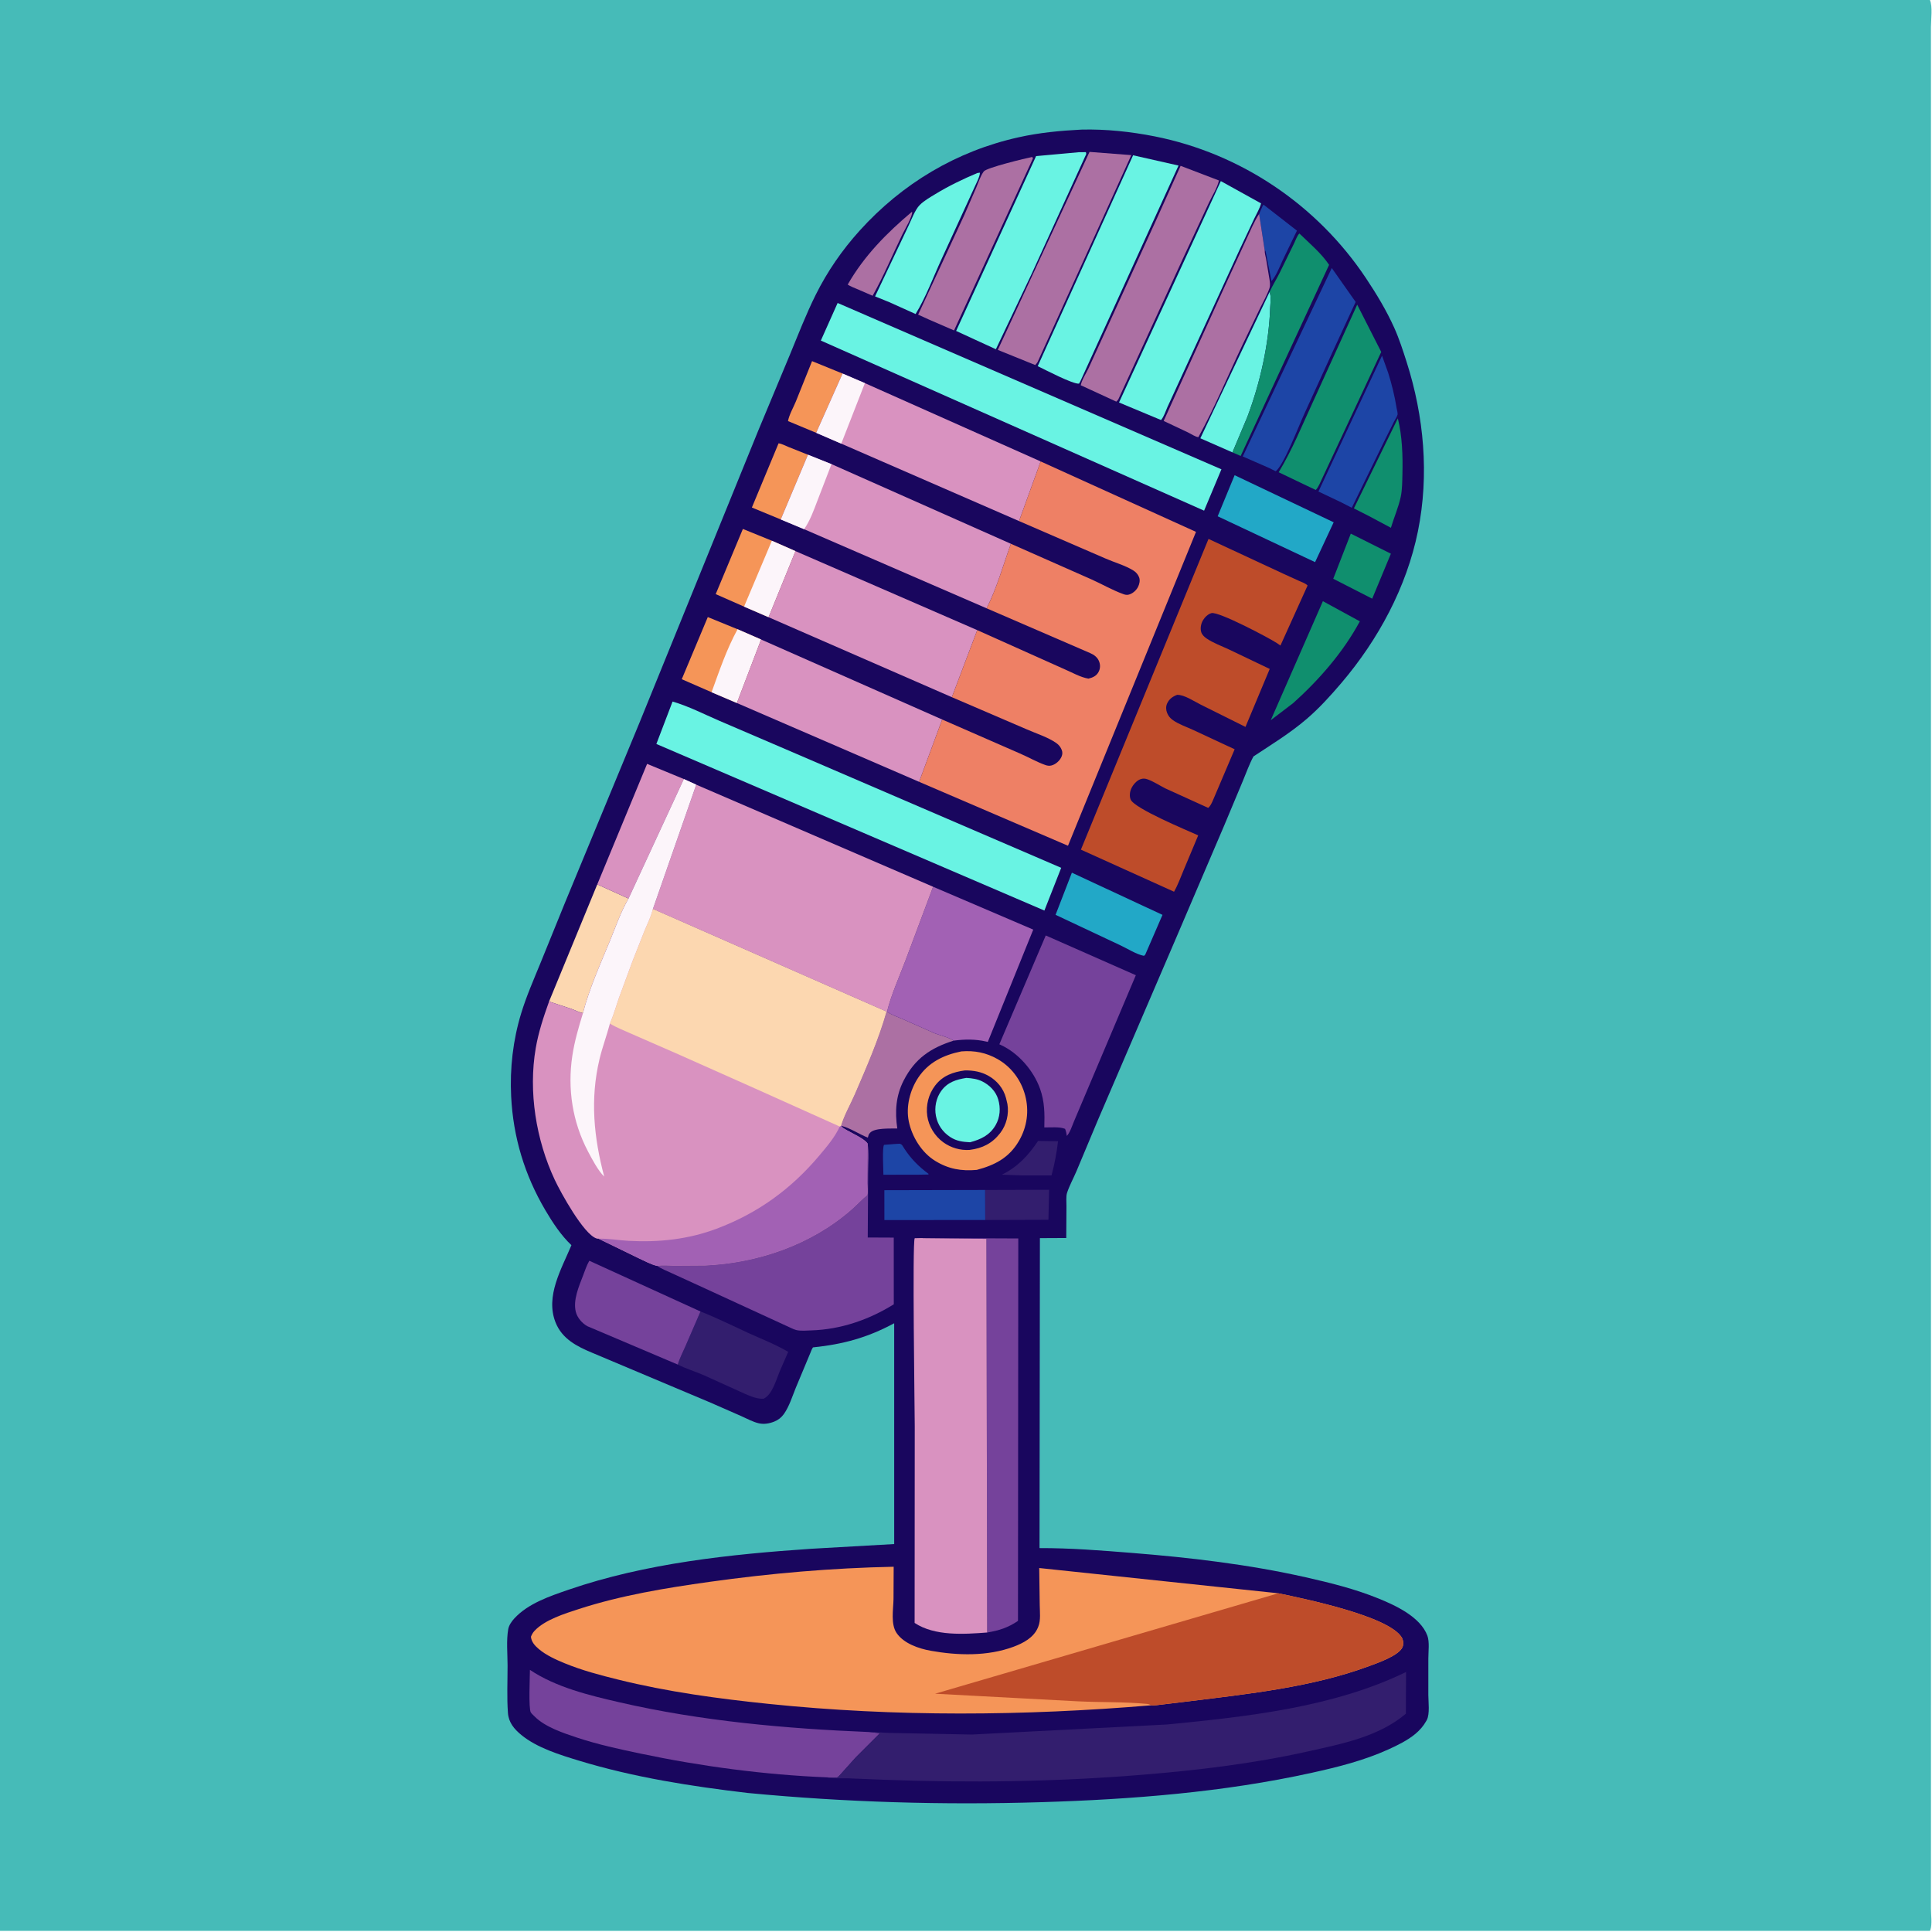 <?xml version="1.0" encoding="utf-8" ?>
<svg xmlns="http://www.w3.org/2000/svg" xmlns:xlink="http://www.w3.org/1999/xlink" width="500" height="500">
	<path fill="#46BBB8" transform="scale(0.488 0.488)" d="M1023.5 1024L-0 1024L0 -0L1023.5 0C1024.98 3.267 1024.04 10.539 1024.03 14.415L1024.04 51.385L1024.05 175.891L1024.05 846.013L1024.04 981.31L1024.03 1011.98C1024.03 1015.32 1024.75 1020.44 1023.75 1023.45L1023.5 1024Z"/>
	<path fill="#19065E" transform="scale(0.488 0.488)" d="M573.547 68.731C586.338 68.397 599.792 69.833 612.322 72.317C658.03 81.375 698.5 108.69 724.358 147.447C729.998 155.9 735.295 164.664 739.457 173.948C742.044 179.717 744.035 185.912 745.959 191.932C755.193 220.829 758.009 251.848 751.973 281.698C745.971 311.387 730.917 339.25 711.37 362.206C705.711 368.851 699.748 375.444 693.126 381.137C684.173 388.834 674.523 394.695 664.751 401.156C662.504 405.313 660.878 409.938 659.057 414.304L649.188 437.874L623.456 498.059L582.21 594.069L570.931 620.999C569.327 624.794 567.163 628.683 565.893 632.572C565.259 634.511 565.595 637.584 565.571 639.658L565.46 656.547L551.49 656.616L551.286 820.994C567.563 820.943 583.831 822.242 600.045 823.534C631.069 826.006 662.108 829.629 692.5 836.482C705.668 839.451 718.735 842.701 731.265 847.813C740.293 851.496 753.346 857.58 756.988 867.484C758.179 870.721 757.485 875.969 757.487 879.473L757.48 898.937C757.499 902.493 758.332 908.958 756.697 912.12L756.337 912.75C754.877 915.356 752.96 917.55 750.673 919.466C746.503 922.957 741.138 925.575 736.204 927.807C723.255 933.664 709.575 937.091 695.75 940.145C648.922 950.491 600.115 954.279 552.25 955.74C500.04 957.334 448.485 955.818 396.488 950.852C366.378 947.302 336.172 942.585 307.115 933.745C296.929 930.646 284.803 926.938 276.471 920.091C272.674 916.97 269.754 913.517 269.376 908.446C268.759 900.168 269.189 891.515 269.177 883.201C269.168 877.097 268.463 869.967 269.529 864C269.904 861.902 271.295 859.916 272.703 858.37C280.011 850.353 291.588 846.491 301.571 843.056C342.415 829.001 387.32 824.255 430.25 821.354L474.216 818.853L474.209 701.756C459.953 709.439 447.086 712.91 431.134 714.561C430.508 715.474 430.194 716.405 429.784 717.428L422.024 736C420.206 740.469 418.544 745.917 415.735 749.861C414.438 751.683 412.762 753.038 410.691 753.873C408.085 754.925 405.239 755.443 402.446 754.818C399.361 754.128 396.085 752.327 393.201 751.039L376.787 743.841L314.25 717.494C306.007 714.08 298.059 710.071 294.591 701.233C289.155 687.376 297.726 673.049 303.038 660.355C297.539 655.157 293.008 648.266 289.187 641.767C278.203 623.086 272.157 603.121 271.077 581.467C270.335 566.597 272.049 551.606 276.405 537.355C279.186 528.254 283.072 519.421 286.672 510.62L299.672 478.618L339.185 383.139L402.071 228.48L418.957 187.98C423.336 177.379 427.484 166.598 432.601 156.329C438.791 143.905 446.618 132.575 455.915 122.29C478.502 97.301 507.247 80.125 540.224 72.8C551.268 70.346 562.272 69.296 573.547 68.731Z"/>
	<path fill="#1D45A6" transform="scale(0.488 0.488)" d="M474.262 606.709L477 606.546C478.397 606.703 478.797 607.933 479.493 609C483.12 614.56 487.185 618.65 492.493 622.574L492.25 622.884L486.875 622.975L468.496 623.002C468.489 620.587 467.795 608.443 468.849 607.138L474.262 606.709Z"/>
	<path fill="#331E6E" transform="scale(0.488 0.488)" d="M550.506 605.077L561.11 605.221C560.373 611.505 559.277 617.231 557.656 623.357L541.935 623.359L531.305 622.965C539.731 618.838 545.368 612.755 550.506 605.077Z"/>
	<path fill="#1D45A6" transform="scale(0.488 0.488)" d="M667.749 113.434L669.608 109.21L670.109 108.554L687.799 122.316L680.166 138.16C678.532 141.679 676.871 146.134 674.315 149.088L671.125 133.027L670.727 132.958L667.749 113.434Z"/>
	<path fill="#AC70A3" transform="scale(0.488 0.488)" d="M483.693 112.25C484.196 114.431 479.636 122.067 478.569 124.263C473.299 135.11 468.682 146.34 462.773 156.853L454.375 153.221C452.769 152.523 451.016 151.895 449.56 150.924C458.256 135.678 470.342 123.474 483.693 112.25Z"/>
	<path fill="#331E6E" transform="scale(0.488 0.488)" d="M522.433 631.071L556.375 630.973L556.007 646.887L522.493 646.994L522.433 631.071Z"/>
	<path fill="#F59558" transform="scale(0.488 0.488)" d="M432.87 229.545L417.902 223.312C418.493 220.017 420.727 216.132 422.04 212.974L430.655 191.518L446.87 198.127L432.87 229.545Z"/>
	<path fill="#108F6E" transform="scale(0.488 0.488)" d="M716.36 282.999L737.627 293.641L727.716 317.496L707.056 306.934L716.36 282.999Z"/>
	<path fill="#F59558" transform="scale(0.488 0.488)" d="M414.083 275.489L398.738 269.152L412.894 235.113C414.582 235.31 416.416 236.33 418.011 236.986L428.523 241.164L414.083 275.489Z"/>
	<path fill="#108F6E" transform="scale(0.488 0.488)" d="M741.3 221.871C743.629 231.04 743.983 241.829 743.742 251.267C743.64 255.277 743.678 259.566 742.843 263.5C741.694 268.912 739.229 274.555 737.635 279.899L726.156 273.77L718.003 269.62L741.3 221.871Z"/>
	<path fill="#1D45A6" transform="scale(0.488 0.488)" d="M522.493 646.994L469.014 647.023L468.996 631.191L522.433 631.071L522.493 646.994Z"/>
	<path fill="#108F6E" transform="scale(0.488 0.488)" d="M701.567 318.819L721.161 329.511C712.382 345.807 699.657 360.416 685.943 372.762L673.907 381.958L701.567 318.819Z"/>
	<path fill="#69F3E3" transform="scale(0.488 0.488)" d="M673.25 154.914C674.266 157.167 673.712 160.47 673.628 162.91C672.968 182.263 668.297 203.137 661.455 221.213L653.593 239.908L636.575 232.435L673.25 154.914Z"/>
	<path fill="#F59558" transform="scale(0.488 0.488)" d="M377.368 367.108L361.555 360.202L375.363 327.251L391.152 333.703L403.603 339.136L390.76 372.814L377.368 367.108Z"/>
	<path fill="#FCF5FA" transform="scale(0.488 0.488)" d="M391.152 333.703L403.603 339.136L390.76 372.814L377.368 367.108C381.534 355.64 385.265 344.452 391.152 333.703Z"/>
	<path fill="#F59558" transform="scale(0.488 0.488)" d="M394.593 321.707L379.559 315.079L393.969 280.519L409.343 286.765L421.844 292.264L407.567 327.308L394.593 321.707Z"/>
	<path fill="#FCF5FA" transform="scale(0.488 0.488)" d="M409.343 286.765L421.844 292.264L407.567 327.308L394.593 321.707L409.343 286.765Z"/>
	<path fill="#FCD7B0" transform="scale(0.488 0.488)" d="M316.744 469.022L333.361 476.543C329.221 483.627 326.584 491.443 323.47 499C318.387 511.337 312.491 524.42 309.161 537.327C307.167 536.913 305.012 535.746 303.067 535.051L291.182 531.123L316.744 469.022Z"/>
	<path fill="#22A8C7" transform="scale(0.488 0.488)" d="M568.443 462.811L616.498 485.176L607.364 506.25L606.695 506.906C602.741 506.207 597.871 503.043 594.094 501.291L559.796 485.156L568.443 462.811Z"/>
	<path fill="#22A8C7" transform="scale(0.488 0.488)" d="M654.757 252.014L707.282 276.985L697.426 298.114L645.766 273.795L654.757 252.014Z"/>
	<path fill="#D992C0" transform="scale(0.488 0.488)" d="M316.744 469.022L343.179 405.1L362.692 413.163L333.361 476.543L316.744 469.022Z"/>
	<path fill="#1D45A6" transform="scale(0.488 0.488)" d="M732.924 188.633L736.17 197.663C738.093 203.755 739.634 210.006 740.638 216.317C740.757 217.062 741.337 219.161 741.179 219.829C740.914 220.951 739.776 222.61 739.238 223.68L734.761 232.648L716.886 269.297L711.57 266.548L699.217 260.671L732.924 188.633Z"/>
	<path fill="#331E6E" transform="scale(0.488 0.488)" d="M371.492 695.514C380.017 698.84 388.306 703.015 396.634 706.814C403.707 710.041 411.317 712.984 418.011 716.925L413.502 727.261C411.633 731.711 409.493 739.824 404.868 741.804C400.632 741.962 396.229 739.676 392.425 737.99L373.252 729.306C368.721 727.362 363.857 725.87 359.456 723.673C360.335 720.489 362.149 717.126 363.45 714.066L371.492 695.514Z"/>
	<path fill="#108F6E" transform="scale(0.488 0.488)" d="M673.25 154.914C674.884 151.318 677.017 147.99 678.762 144.451L686.358 128.912C687.06 127.493 687.952 124.831 689.119 123.846C694.385 128.975 700.782 134.325 704.856 140.455L657.959 241.802L653.593 239.908L661.455 221.213C668.297 203.137 672.968 182.263 673.628 162.91C673.712 160.47 674.266 157.167 673.25 154.914Z"/>
	<path fill="#AC70A3" transform="scale(0.488 0.488)" d="M470.129 536.499L470.423 536.479C472.853 538.333 476.175 539.284 478.95 540.552L495.75 548C498.746 549.156 503.128 550.05 505.7 551.887C493.521 555.76 485.259 561.319 479.262 572.977C475.058 581.15 474.551 589.506 475.851 598.458C472.318 598.595 463.928 597.993 461.379 600.782C460.568 601.671 460.56 602.196 460.25 603.321C455.701 601.553 450.695 598.088 446.021 597.023C447.671 591.381 451.02 585.651 453.378 580.188C459.456 566.1 465.941 551.263 470.129 536.499Z"/>
	<path fill="#69F3E3" transform="scale(0.488 0.488)" d="M518.338 91.75L519.68 91.573C519.679 93.771 517.435 97.742 516.526 99.904L499.521 137C495.062 146.599 491.104 157.531 485.568 166.535L471.625 160.253L464.069 157.185L481.756 119.831C483.364 116.549 485.22 111.284 487.737 108.75C490.049 106.424 493.319 104.583 496.112 102.883C503.115 98.619 510.78 94.91 518.338 91.75Z"/>
	<path fill="#AC70A3" transform="scale(0.488 0.488)" d="M547.414 83.25L547.818 83.963L505.959 175.24L492.715 169.502L486.914 166.857L511.331 114.215L517.662 99.604C518.839 96.833 519.957 93.331 521.718 90.914C523.164 88.929 544.174 83.852 547.414 83.25Z"/>
	<path fill="#108F6E" transform="scale(0.488 0.488)" d="M719.76 161.585L732.503 186.646L708.827 237.378L701.192 253.709C700.232 255.657 699.276 258.274 697.811 259.839L693.166 257.653L678.119 250.449C685.334 238.492 690.437 225.825 696.273 213.189L719.76 161.585Z"/>
	<path fill="#75429B" transform="scale(0.488 0.488)" d="M359.456 723.673L311.512 703.33C308.701 701.766 306.131 698.812 305.354 695.654C303.826 689.441 307.016 682.199 309.21 676.464C310.222 673.819 311.1 671.063 312.525 668.61L371.492 695.514L363.45 714.066C362.149 717.126 360.335 720.489 359.456 723.673Z"/>
	<path fill="#1D45A6" transform="scale(0.488 0.488)" d="M706.275 142.142L718.942 160.132L707.25 185.427L691.646 219.614C688.982 225.348 680.709 247.039 676.5 249.903L673.128 248.224L659.068 242.072L706.275 142.142Z"/>
	<path fill="#AC70A3" transform="scale(0.488 0.488)" d="M667.749 113.434L670.727 132.958C670.648 134.194 671.217 136.036 671.428 137.288L673.215 147.994C673.452 149.651 673.759 151.232 673.214 152.863C672.047 156.358 669.977 159.875 668.361 163.214L659.059 182.614C651.285 198.953 644.273 215.994 635.543 231.827C634.07 231.771 631.482 230.028 630.078 229.353L617.119 223.235L649.75 151.355L661.131 126.56C663.198 122.183 665.084 117.479 667.749 113.434Z"/>
	<path fill="#AC70A3" transform="scale(0.488 0.488)" d="M577.805 80.556L599.966 82.265L550.25 192.024C549.888 192.615 549.461 193.071 549 193.586L529.165 185.564L577.805 80.556Z"/>
	<path fill="#69F3E3" transform="scale(0.488 0.488)" d="M572.267 80.714L575.884 80.69C576.212 81.825 576.056 81.681 575.602 82.72L547.251 144.938L528.145 185.206L516.788 179.994L507.058 175.506L549.464 82.788L572.267 80.714Z"/>
	<path fill="#AC70A3" transform="scale(0.488 0.488)" d="M626.11 87.943L646.421 95.71C645.664 99.488 642.767 103.975 641.108 107.535L627.086 137.664L593.085 211.75C592.801 212.27 592.422 212.584 592 212.993L573.148 204.306C573.708 201.436 576.012 197.988 577.286 195.288L584.499 179.5L613.145 116.722L626.11 87.943Z"/>
	<path fill="#69F3E3" transform="scale(0.488 0.488)" d="M600.907 82.35L625.011 87.798L572.894 202.316L572.25 203.441C569.171 203.919 553.943 195.922 550.328 194.187L600.907 82.35Z"/>
	<path fill="#69F3E3" transform="scale(0.488 0.488)" d="M647.433 96.044L668.777 107.862C668.075 110.606 666.369 113.358 665.157 115.942L657.401 132.422L625.25 202.556L619.109 215.906C618.144 218.06 617.283 220.989 615.721 222.75L593.442 213.454L647.433 96.044Z"/>
	<path fill="#F59558" transform="scale(0.488 0.488)" d="M509.829 557.583C516.755 557.021 522.952 558.218 529.008 561.645C536.354 565.801 541.505 572.77 543.665 580.894C545.868 589.176 544.688 597.627 540.396 605.028C535.218 613.956 527.667 617.881 517.989 620.434C509.791 621.146 502.99 619.977 495.912 615.619C488.773 611.224 483.65 602.887 481.962 594.733C480.349 586.946 482.573 578.148 486.906 571.584C492.313 563.394 500.483 559.444 509.829 557.583Z"/>
	<path fill="#19065E" transform="scale(0.488 0.488)" d="M511.758 567.664C516.282 567.658 520.283 568.313 524.284 570.578C528.739 573.1 532.181 577.266 533.488 582.255L533.67 582.983L534.268 585.515C535.157 590.827 533.753 596.563 530.468 600.846C526.253 606.342 521.04 608.967 514.26 609.82C509.293 610.183 504.245 608.685 500.234 605.78C495.779 602.555 492.503 597.253 491.75 591.816C490.96 586.108 492.426 580.283 495.927 575.701C499.982 570.392 505.433 568.518 511.758 567.664Z"/>
	<path fill="#69F3E3" transform="scale(0.488 0.488)" d="M512.484 571.642C515.419 571.815 518.347 572.189 521 573.542C524.877 575.518 528.064 578.71 529.348 582.951C530.745 587.564 530.417 592.55 527.97 596.75C524.881 602.049 520.12 604.277 514.438 605.777C510.555 605.577 507.264 605.176 503.926 602.989C499.897 600.35 497.248 596.494 496.339 591.745C495.473 587.222 496.454 582.311 499.146 578.566C502.501 573.899 507.093 572.508 512.484 571.642Z"/>
	<path fill="#75429B" transform="scale(0.488 0.488)" d="M488.959 656.569L540.024 656.788L539.864 859.596C534.664 863.166 529.7 864.758 523.532 865.76L523.134 657.003L489.632 656.64L488.959 656.569Z"/>
	<path fill="#D992C0" transform="scale(0.488 0.488)" d="M403.603 339.136L499.657 381.573L487.433 414.623L390.76 372.814L403.603 339.136Z"/>
	<path fill="#A261B4" transform="scale(0.488 0.488)" d="M494.846 470.267L547.957 492.994L523.853 552.553L523.029 552.359C517.269 551.033 511.527 551.111 505.7 551.887C503.128 550.05 498.746 549.156 495.75 548L478.95 540.552C476.175 539.284 472.853 538.333 470.423 536.479C472.673 527.426 476.849 518.258 480.143 509.518L494.846 470.267Z"/>
	<path fill="#D992C0" transform="scale(0.488 0.488)" d="M446.87 198.127L458.676 203.186L551.886 244.705L540.423 276.337L446.144 235.281L432.87 229.545L446.87 198.127Z"/>
	<path fill="#FCF5FA" transform="scale(0.488 0.488)" d="M446.87 198.127L458.676 203.186L446.144 235.281L432.87 229.545L446.87 198.127Z"/>
	<path fill="#75429B" transform="scale(0.488 0.488)" d="M554.595 496.105L602.368 517.181L569.504 594.835C568.552 597.114 567.441 600.677 565.75 602.423C565.594 601.02 565.341 599.979 564.84 598.659C561.937 597.443 557.038 597.964 553.828 597.906C554.033 590.694 554.028 584.242 551.538 577.321C548.064 567.664 540.047 558.408 530.661 554.13L529.976 553.822L554.595 496.105Z"/>
	<path fill="#D992C0" transform="scale(0.488 0.488)" d="M421.844 292.264L518.252 334.171L504.786 369.729L407.567 327.308L421.844 292.264Z"/>
	<path fill="#75429B" transform="scale(0.488 0.488)" d="M460.082 606.452C461.06 611.209 460.41 617.131 460.399 622.017L460.188 656.273L473.98 656.335L474.001 691.703C460.828 699.903 445.916 705.039 430.317 705.543C427.868 705.622 424.505 705.952 422.17 705.331C421.306 705.101 420.562 704.748 419.75 704.384L371.037 681.977L356.259 675.214C353.722 674.023 350.776 672.91 348.465 671.314C351.411 670.807 354.62 671.161 357.611 671.216L374.053 671.11C402.125 669.773 430.214 660.144 451.533 641.478L458.298 635.11C458.452 634.968 459.844 633.831 459.901 633.654C460.342 632.268 459.894 628.926 459.893 627.371L460.082 606.452Z"/>
	<path fill="#75429B" transform="scale(0.488 0.488)" d="M438.313 942.563C405.514 941.232 371.851 936.743 339.75 929.996C328.313 927.592 317.198 925.2 306.078 921.52C298.759 919.098 288.999 915.845 283.541 910.311C282.944 909.705 281.954 908.854 281.512 908.156C280.223 906.119 281.024 889.065 281.029 885.573C294.894 894.852 312.53 899.09 328.595 902.794C371.761 912.747 416.716 916.742 460.931 918.552L466.686 919.148L453.832 932.002L446.256 940.441C445.79 940.929 444.698 942.312 444.125 942.546C443.068 942.978 439.623 942.559 438.313 942.563Z"/>
	<path fill="#D992C0" transform="scale(0.488 0.488)" d="M428.523 241.164L440.964 246.14L536.102 288.38C532.013 299.63 528.651 311.952 523.222 322.597L426.426 280.64L414.083 275.489L428.523 241.164Z"/>
	<path fill="#FCF5FA" transform="scale(0.488 0.488)" d="M428.523 241.164L440.964 246.14L433.506 265.5C431.612 270.491 429.539 276.298 426.426 280.64L414.083 275.489L428.523 241.164Z"/>
	<path fill="#69F3E3" transform="scale(0.488 0.488)" d="M444.216 160.676L647.755 248.882L638.564 270.819L435.317 180.615L444.216 160.676Z"/>
	<path fill="#69F3E3" transform="scale(0.488 0.488)" d="M356.677 372.055C365.076 374.471 373.299 378.722 381.322 382.182L422.379 399.8L562.783 460.226L553.872 482.89L348.088 394.549L356.677 372.055Z"/>
	<path fill="#331E6E" transform="scale(0.488 0.488)" d="M460.931 918.552C464.74 918.464 468.416 918.954 472.226 919.023L515.422 919.876L618.894 914.539C661.118 910.417 707.046 905.505 745.671 886.703L745.569 908.833C731.118 921.06 711.582 924.826 693.564 928.837C664.238 935.365 635.21 938.801 605.306 941.245C559.945 944.951 514.467 945.54 468.99 943.862L450.25 943.105C446.809 942.984 443.131 943.282 439.724 942.873C439.051 942.792 438.888 942.727 438.313 942.563C439.623 942.559 443.068 942.978 444.125 942.546C444.698 942.312 445.79 940.929 446.256 940.441L453.832 932.002L466.686 919.148L460.931 918.552Z"/>
	<path fill="#D992C0" transform="scale(0.488 0.488)" d="M523.532 865.76C511.303 866.68 495.76 867.775 485.047 860.681L485.117 756.5C485.093 747.808 483.783 658.939 485.087 656.656L488.959 656.569L489.632 656.64L523.134 657.003L523.532 865.76Z"/>
	<path fill="#BE4C2A" transform="scale(0.488 0.488)" d="M640.908 285.803L680.846 304.383L689.111 308.143C690.506 308.785 692.391 309.372 693.448 310.51L679.048 342.356L677.414 341.202C673.205 338.383 646.191 324.147 642.469 325.156C640.601 325.663 638.922 327.339 637.962 328.953C636.905 330.733 636.405 333.277 637.058 335.285C637.499 336.639 638.678 337.776 639.825 338.564C643.306 340.956 647.824 342.587 651.672 344.389L673.366 354.756L660.509 385.498L636.845 373.716C633.354 372.002 628.074 368.37 624.25 368.498C621.832 369.43 620.1 370.644 618.965 373.057C618.248 374.582 618.3 376.45 618.917 378C619.596 379.703 620.535 380.855 622.023 381.907C625.289 384.215 629.425 385.539 633.051 387.236L654.768 397.36L644.419 421.692C643.514 423.663 642.386 427.125 640.75 428.444L637.126 426.797L618 418.103C614.921 416.551 611.935 414.524 608.692 413.346C607.296 412.839 606.199 412.746 604.787 413.247C602.752 413.97 600.855 416.219 599.979 418.119C599.171 419.868 598.87 422.176 599.609 423.992C601.544 428.749 629.384 440.295 635.44 443.019L627.714 461.454C626.115 465.275 624.673 469.303 622.622 472.901L573.235 450.587L640.908 285.803Z"/>
	<path fill="#D992C0" transform="scale(0.488 0.488)" d="M369.196 416.119L494.846 470.267L480.143 509.518C476.849 518.258 472.673 527.426 470.423 536.479L470.129 536.499L346.229 482.04L369.196 416.119Z"/>
	<path fill="#EE8065" transform="scale(0.488 0.488)" d="M551.886 244.705L634.266 282.062L566.386 448.52L487.433 414.623L499.657 381.573L540.846 399.572C545.354 401.505 549.896 404.147 554.491 405.75C555.509 406.105 556.58 406.224 557.641 405.944C559.906 405.347 562.056 403.405 562.969 401.269C563.471 400.094 563.537 398.932 563.079 397.75C562.487 396.222 561.58 395.052 560.24 394.096C555.925 391.017 549.217 388.87 544.342 386.725L504.786 369.729L518.252 334.171L564.577 354.92C568.538 356.604 573.035 359.229 577.25 359.895C579.469 359.348 581.426 358.512 582.568 356.395C583.545 354.585 583.602 352.644 582.873 350.752C582.047 348.606 580.2 347.221 578.148 346.35L523.222 322.597C528.651 311.952 532.013 299.63 536.102 288.38L578.685 307.2C584.291 309.697 590.02 313.029 595.772 315.087C596.62 315.39 597.511 315.593 598.411 315.393C600.576 314.913 602.594 313.135 603.56 311.182C604.32 309.649 604.714 307.722 604.077 306.094C603.478 304.563 602.403 303.389 601.016 302.527C596.682 299.833 590.838 298.211 586.104 296.121L540.423 276.337L551.886 244.705Z"/>
	<path fill="#F59558" transform="scale(0.488 0.488)" d="M610.453 904.374C543.122 910.014 474.974 910.576 407.715 903.627C380.785 900.844 354.201 897.262 327.891 890.754C318.228 888.364 308.732 885.872 299.5 882.086C294.816 880.166 289.639 877.823 285.75 874.538C283.692 872.8 281.831 870.786 281.567 868C282.068 866.802 282.559 865.85 283.454 864.89C288.951 858.996 299.526 855.728 306.986 853.308C329.395 846.039 352.907 842.177 376.181 838.914C408.6 834.368 441.201 831.545 473.94 830.884L473.853 848.03C473.758 853.535 472.277 861.319 475.5 866.043C479.286 871.592 487.229 874.3 493.577 875.437C507.852 877.995 523.667 878.447 537.453 873.334C542.576 871.434 548.124 868.537 550.385 863.247L550.656 862.569C551.997 859.259 551.436 854.721 551.396 851.187L551.124 831.564L677.823 844.941C691.655 847.854 736.216 856.938 743.34 868.311C744.192 869.669 744.424 871.805 743.864 873.309C742.138 877.946 730.606 881.896 726.183 883.539C696.055 894.725 662.261 898.298 630.543 902.236L616.5 903.928C614.603 904.117 612.345 904.559 610.453 904.374Z"/>
	<path fill="#BE4C2A" transform="scale(0.488 0.488)" d="M677.823 844.941C691.655 847.854 736.216 856.938 743.34 868.311C744.192 869.669 744.424 871.805 743.864 873.309C742.138 877.946 730.606 881.896 726.183 883.539C696.055 894.725 662.261 898.298 630.543 902.236L616.5 903.928C614.603 904.117 612.345 904.559 610.453 904.374C609.72 903.939 609.13 903.711 608.275 903.628C596.217 902.469 583.769 902.852 571.625 902.257L495.894 898.221L677.3 845.141L677.823 844.941Z"/>
	<path fill="#D992C0" transform="scale(0.488 0.488)" d="M362.692 413.163L369.196 416.119L346.229 482.04L470.129 536.499C465.941 551.263 459.456 566.1 453.378 580.188C451.02 585.651 447.671 591.381 446.021 597.023C446.756 598.213 448.005 598.742 449.176 599.434C451.883 601.034 458.438 603.911 460.082 606.452L459.893 627.371C459.894 628.926 460.342 632.268 459.901 633.654C459.844 633.831 458.452 634.968 458.298 635.11L451.533 641.478C430.214 660.144 402.125 669.773 374.053 671.11L357.611 671.216C354.62 671.161 351.411 670.807 348.465 671.314C345.259 670.601 341.814 668.668 338.785 667.302L317.45 656.926C316.716 656.892 316.848 656.956 316.237 656.746C309.444 654.405 297.381 632.474 294.196 625.692C284.276 604.567 280.15 578.953 284.112 555.876C285.577 547.34 288.27 539.253 291.182 531.123L303.067 535.051C305.012 535.746 307.167 536.913 309.161 537.327C312.491 524.42 318.387 511.337 323.47 499C326.584 491.443 329.221 483.627 333.361 476.543L362.692 413.163Z"/>
	<path fill="#FCF5FA" transform="scale(0.488 0.488)" d="M362.692 413.163L369.196 416.119L346.229 482.04C345.349 485.97 343.454 489.684 341.902 493.38L335.478 509.629L328.193 529.375C326.651 533.803 325.345 538.562 323.445 542.836C321.777 549.196 319.445 555.338 317.921 561.741C312.895 582.871 314.911 603.236 320.43 623.974C317.132 620.774 313.992 614.736 311.835 610.646C303.587 595.003 300.892 577.465 303.509 560C304.66 552.313 306.862 544.734 309.161 537.327C312.491 524.42 318.387 511.337 323.47 499C326.584 491.443 329.221 483.627 333.361 476.543L362.692 413.163Z"/>
	<path fill="#A261B4" transform="scale(0.488 0.488)" d="M445.345 597.432L446.021 597.023C446.756 598.213 448.005 598.742 449.176 599.434C451.883 601.034 458.438 603.911 460.082 606.452L459.893 627.371C459.894 628.926 460.342 632.268 459.901 633.654C459.844 633.831 458.452 634.968 458.298 635.11L451.533 641.478C430.214 660.144 402.125 669.773 374.053 671.11L357.611 671.216C354.62 671.161 351.411 670.807 348.465 671.314C345.259 670.601 341.814 668.668 338.785 667.302L317.45 656.926C322.677 656.758 328.138 657.771 333.384 658.054C349.376 658.915 364.937 657.287 379.999 651.636C401.888 643.424 419.65 630.522 434.652 612.647C438.58 607.966 442.801 603.034 445.345 597.432Z"/>
	<path fill="#FCD7B0" transform="scale(0.488 0.488)" d="M346.229 482.04L470.129 536.499C465.941 551.263 459.456 566.1 453.378 580.188C451.02 585.651 447.671 591.381 446.021 597.023L445.345 597.432L400.556 577.31L359.5 559.021L335.084 548.353C331.194 546.591 327.103 545.041 323.445 542.836C325.345 538.562 326.651 533.803 328.193 529.375L335.478 509.629L341.902 493.38C343.454 489.684 345.349 485.97 346.229 482.04Z"/>
</svg>
